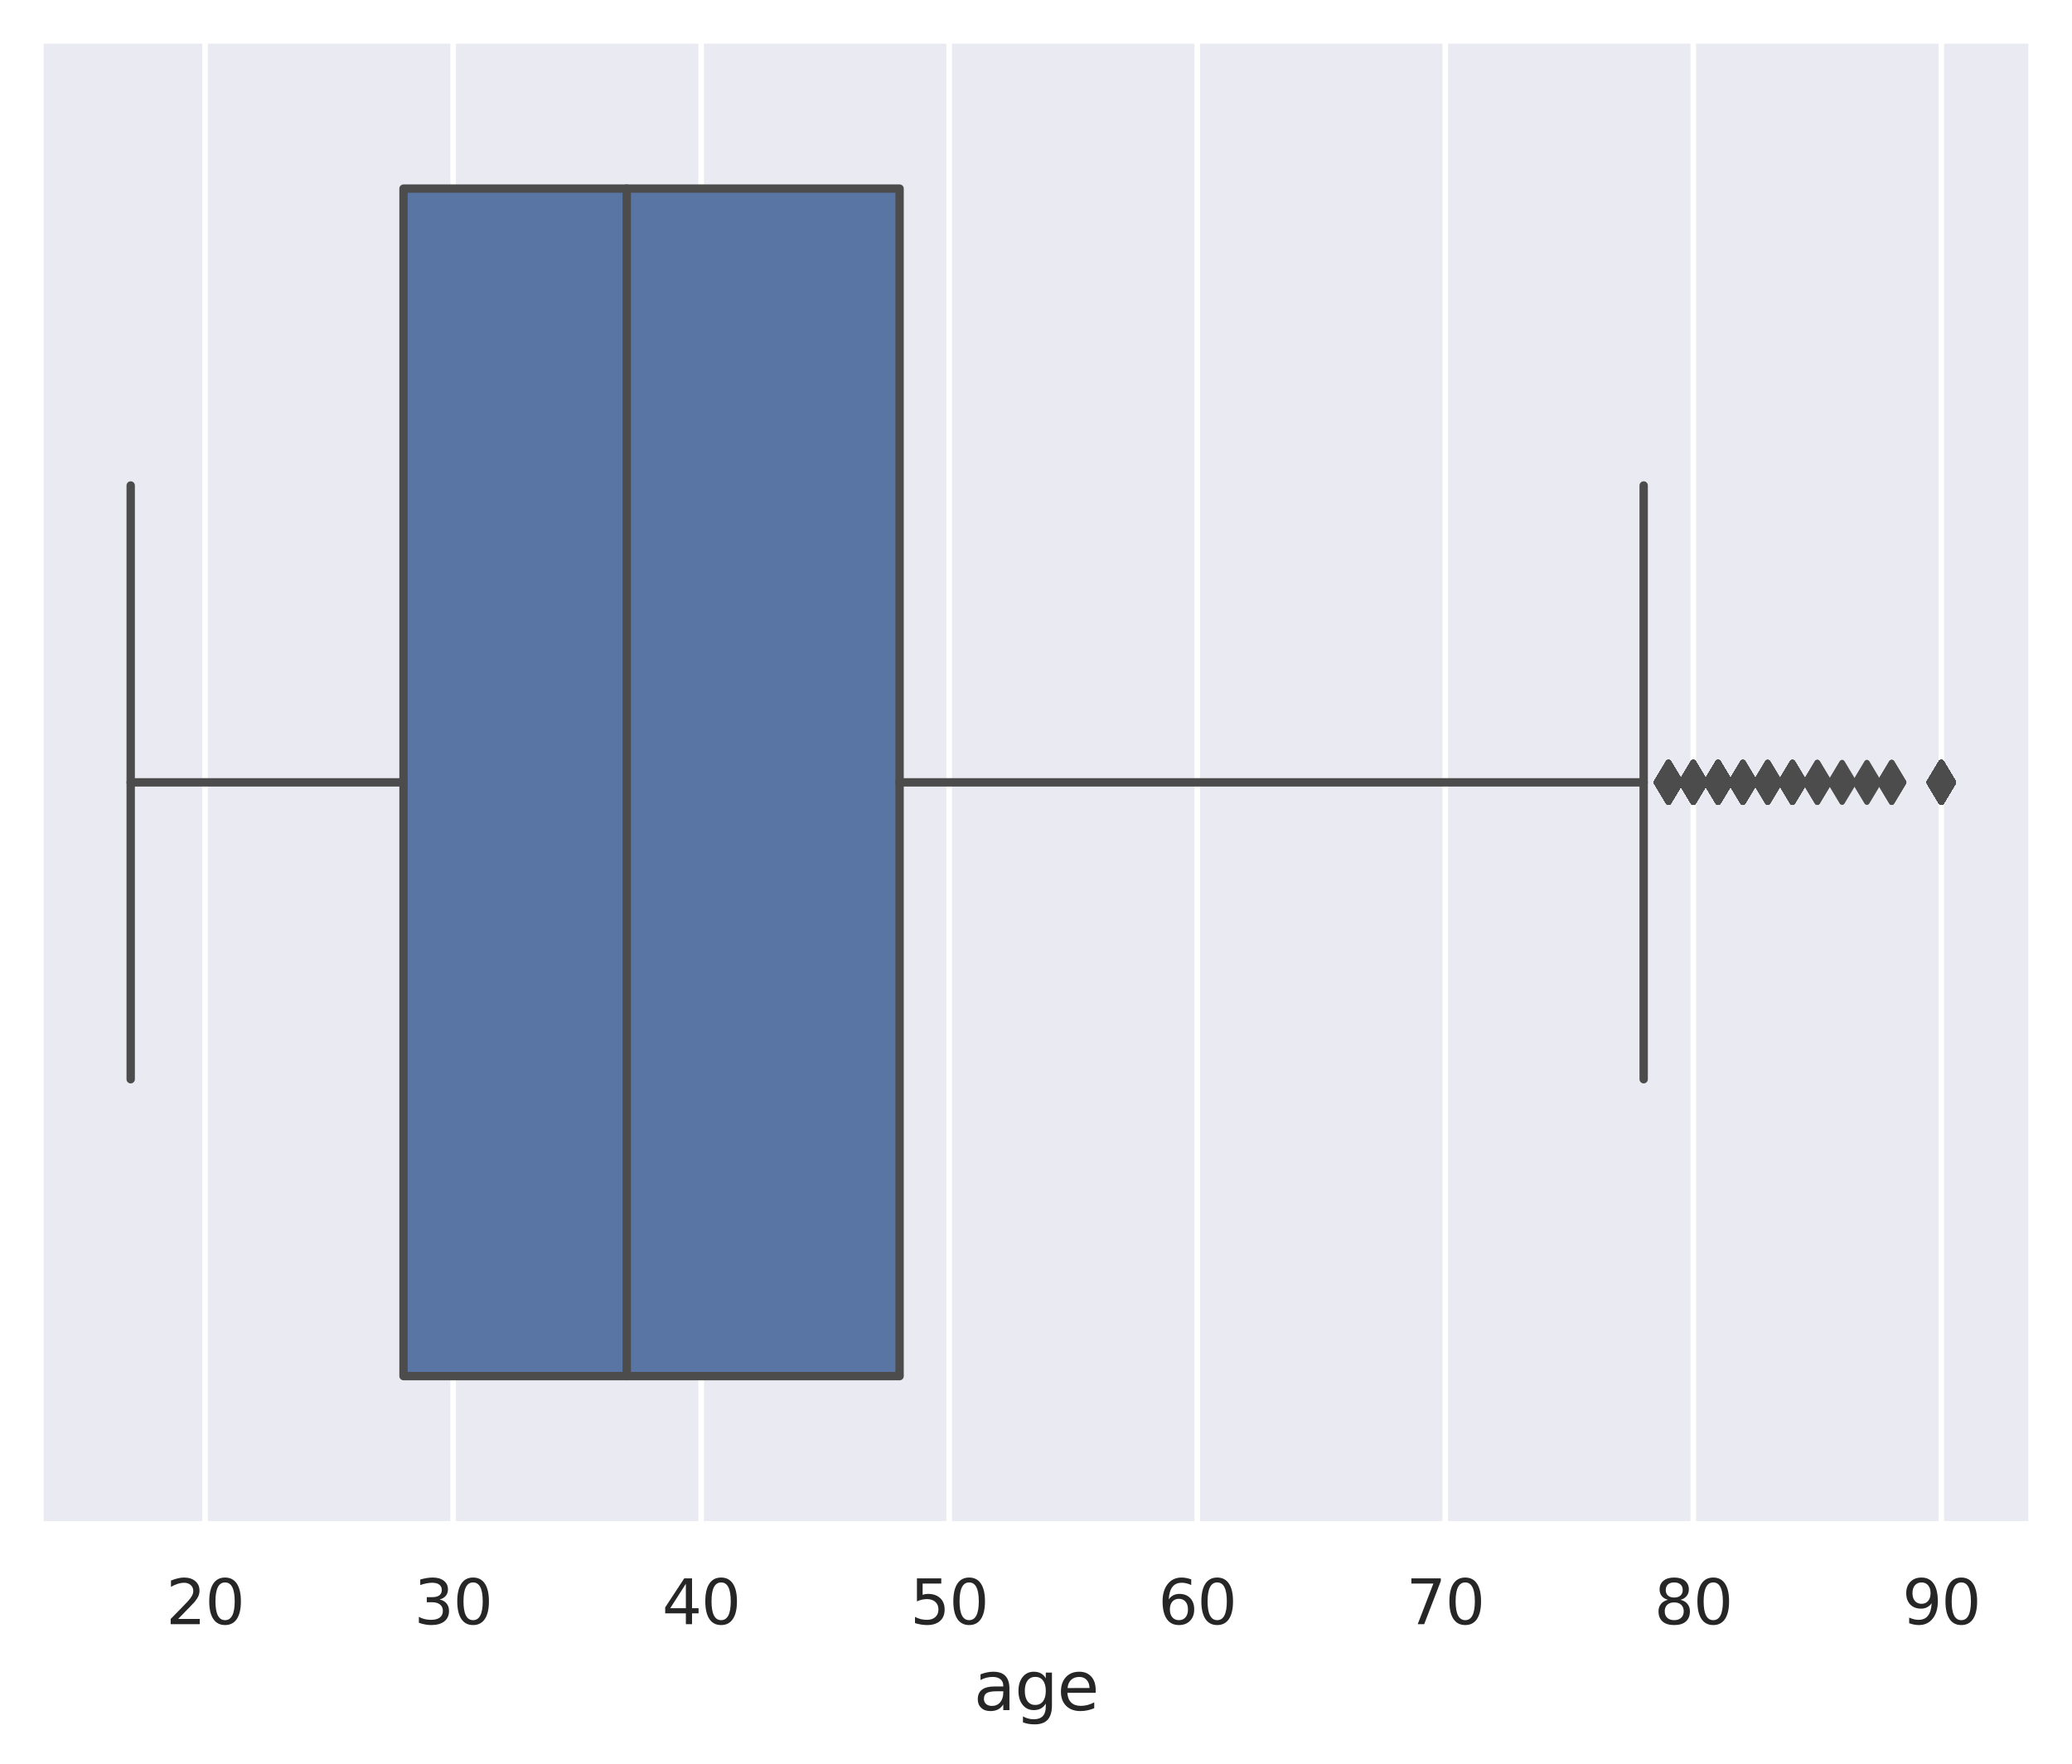 <?xml version="1.0" encoding="utf-8" standalone="no"?>
<!DOCTYPE svg PUBLIC "-//W3C//DTD SVG 1.1//EN"
  "http://www.w3.org/Graphics/SVG/1.1/DTD/svg11.dtd">
<svg xmlns:xlink="http://www.w3.org/1999/xlink" width="371.52pt" height="316.272pt" viewBox="0 0 371.52 316.272" xmlns="http://www.w3.org/2000/svg" version="1.1">
 <defs>
  <style type="text/css">*{stroke-linejoin: round; stroke-linecap: butt}</style>
 </defs>
 <g id="figure_1">
  <g id="patch_1">
   <path d="M 0 316.272 
L 371.52 316.272 
L 371.52 0 
L 0 0 
z
" style="fill: #ffffff"/>
  </g>
  <g id="axes_1">
   <g id="patch_2">
    <path d="M 7.2 273.312 
L 364.32 273.312 
L 364.32 7.2 
L 7.2 7.2 
z
" style="fill: #eaeaf2"/>
   </g>
   <g id="matplotlib.axis_1">
    <g id="xtick_1">
     <g id="line2d_1">
      <path d="M 36.775 273.312 
L 36.775 7.2 
" clip-path="url(#p4440d38ad4)" style="fill: none; stroke: #ffffff; stroke-linecap: round"/>
     </g>
     <g id="text_1">
      <!-- 20 -->
      <g style="fill: #262626" transform="translate(29.776 291.17) scale(0.11 -0.11)">
       <defs>
        <path id="DejaVuSans-32" d="M 1228 531 
L 3431 531 
L 3431 0 
L 469 0 
L 469 531 
Q 828 903 1448 1529 
Q 2069 2156 2228 2338 
Q 2531 2678 2651 2914 
Q 2772 3150 2772 3378 
Q 2772 3750 2511 3984 
Q 2250 4219 1831 4219 
Q 1534 4219 1204 4116 
Q 875 4013 500 3803 
L 500 4441 
Q 881 4594 1212 4672 
Q 1544 4750 1819 4750 
Q 2544 4750 2975 4387 
Q 3406 4025 3406 3419 
Q 3406 3131 3298 2873 
Q 3191 2616 2906 2266 
Q 2828 2175 2409 1742 
Q 1991 1309 1228 531 
z
" transform="scale(0.016)"/>
        <path id="DejaVuSans-30" d="M 2034 4250 
Q 1547 4250 1301 3770 
Q 1056 3291 1056 2328 
Q 1056 1369 1301 889 
Q 1547 409 2034 409 
Q 2525 409 2770 889 
Q 3016 1369 3016 2328 
Q 3016 3291 2770 3770 
Q 2525 4250 2034 4250 
z
M 2034 4750 
Q 2819 4750 3233 4129 
Q 3647 3509 3647 2328 
Q 3647 1150 3233 529 
Q 2819 -91 2034 -91 
Q 1250 -91 836 529 
Q 422 1150 422 2328 
Q 422 3509 836 4129 
Q 1250 4750 2034 4750 
z
" transform="scale(0.016)"/>
       </defs>
       <use xlink:href="#DejaVuSans-32"/>
       <use xlink:href="#DejaVuSans-30" x="63.623"/>
      </g>
     </g>
    </g>
    <g id="xtick_2">
     <g id="line2d_2">
      <path d="M 81.248 273.312 
L 81.248 7.2 
" clip-path="url(#p4440d38ad4)" style="fill: none; stroke: #ffffff; stroke-linecap: round"/>
     </g>
     <g id="text_2">
      <!-- 30 -->
      <g style="fill: #262626" transform="translate(74.249 291.17) scale(0.11 -0.11)">
       <defs>
        <path id="DejaVuSans-33" d="M 2597 2516 
Q 3050 2419 3304 2112 
Q 3559 1806 3559 1356 
Q 3559 666 3084 287 
Q 2609 -91 1734 -91 
Q 1441 -91 1130 -33 
Q 819 25 488 141 
L 488 750 
Q 750 597 1062 519 
Q 1375 441 1716 441 
Q 2309 441 2620 675 
Q 2931 909 2931 1356 
Q 2931 1769 2642 2001 
Q 2353 2234 1838 2234 
L 1294 2234 
L 1294 2753 
L 1863 2753 
Q 2328 2753 2575 2939 
Q 2822 3125 2822 3475 
Q 2822 3834 2567 4026 
Q 2313 4219 1838 4219 
Q 1578 4219 1281 4162 
Q 984 4106 628 3988 
L 628 4550 
Q 988 4650 1302 4700 
Q 1616 4750 1894 4750 
Q 2613 4750 3031 4423 
Q 3450 4097 3450 3541 
Q 3450 3153 3228 2886 
Q 3006 2619 2597 2516 
z
" transform="scale(0.016)"/>
       </defs>
       <use xlink:href="#DejaVuSans-33"/>
       <use xlink:href="#DejaVuSans-30" x="63.623"/>
      </g>
     </g>
    </g>
    <g id="xtick_3">
     <g id="line2d_3">
      <path d="M 125.721 273.312 
L 125.721 7.2 
" clip-path="url(#p4440d38ad4)" style="fill: none; stroke: #ffffff; stroke-linecap: round"/>
     </g>
     <g id="text_3">
      <!-- 40 -->
      <g style="fill: #262626" transform="translate(118.722 291.17) scale(0.11 -0.11)">
       <defs>
        <path id="DejaVuSans-34" d="M 2419 4116 
L 825 1625 
L 2419 1625 
L 2419 4116 
z
M 2253 4666 
L 3047 4666 
L 3047 1625 
L 3713 1625 
L 3713 1100 
L 3047 1100 
L 3047 0 
L 2419 0 
L 2419 1100 
L 313 1100 
L 313 1709 
L 2253 4666 
z
" transform="scale(0.016)"/>
       </defs>
       <use xlink:href="#DejaVuSans-34"/>
       <use xlink:href="#DejaVuSans-30" x="63.623"/>
      </g>
     </g>
    </g>
    <g id="xtick_4">
     <g id="line2d_4">
      <path d="M 170.194 273.312 
L 170.194 7.2 
" clip-path="url(#p4440d38ad4)" style="fill: none; stroke: #ffffff; stroke-linecap: round"/>
     </g>
     <g id="text_4">
      <!-- 50 -->
      <g style="fill: #262626" transform="translate(163.196 291.17) scale(0.11 -0.11)">
       <defs>
        <path id="DejaVuSans-35" d="M 691 4666 
L 3169 4666 
L 3169 4134 
L 1269 4134 
L 1269 2991 
Q 1406 3038 1543 3061 
Q 1681 3084 1819 3084 
Q 2600 3084 3056 2656 
Q 3513 2228 3513 1497 
Q 3513 744 3044 326 
Q 2575 -91 1722 -91 
Q 1428 -91 1123 -41 
Q 819 9 494 109 
L 494 744 
Q 775 591 1075 516 
Q 1375 441 1709 441 
Q 2250 441 2565 725 
Q 2881 1009 2881 1497 
Q 2881 1984 2565 2268 
Q 2250 2553 1709 2553 
Q 1456 2553 1204 2497 
Q 953 2441 691 2322 
L 691 4666 
z
" transform="scale(0.016)"/>
       </defs>
       <use xlink:href="#DejaVuSans-35"/>
       <use xlink:href="#DejaVuSans-30" x="63.623"/>
      </g>
     </g>
    </g>
    <g id="xtick_5">
     <g id="line2d_5">
      <path d="M 214.668 273.312 
L 214.668 7.2 
" clip-path="url(#p4440d38ad4)" style="fill: none; stroke: #ffffff; stroke-linecap: round"/>
     </g>
     <g id="text_5">
      <!-- 60 -->
      <g style="fill: #262626" transform="translate(207.669 291.17) scale(0.11 -0.11)">
       <defs>
        <path id="DejaVuSans-36" d="M 2113 2584 
Q 1688 2584 1439 2293 
Q 1191 2003 1191 1497 
Q 1191 994 1439 701 
Q 1688 409 2113 409 
Q 2538 409 2786 701 
Q 3034 994 3034 1497 
Q 3034 2003 2786 2293 
Q 2538 2584 2113 2584 
z
M 3366 4563 
L 3366 3988 
Q 3128 4100 2886 4159 
Q 2644 4219 2406 4219 
Q 1781 4219 1451 3797 
Q 1122 3375 1075 2522 
Q 1259 2794 1537 2939 
Q 1816 3084 2150 3084 
Q 2853 3084 3261 2657 
Q 3669 2231 3669 1497 
Q 3669 778 3244 343 
Q 2819 -91 2113 -91 
Q 1303 -91 875 529 
Q 447 1150 447 2328 
Q 447 3434 972 4092 
Q 1497 4750 2381 4750 
Q 2619 4750 2861 4703 
Q 3103 4656 3366 4563 
z
" transform="scale(0.016)"/>
       </defs>
       <use xlink:href="#DejaVuSans-36"/>
       <use xlink:href="#DejaVuSans-30" x="63.623"/>
      </g>
     </g>
    </g>
    <g id="xtick_6">
     <g id="line2d_6">
      <path d="M 259.141 273.312 
L 259.141 7.2 
" clip-path="url(#p4440d38ad4)" style="fill: none; stroke: #ffffff; stroke-linecap: round"/>
     </g>
     <g id="text_6">
      <!-- 70 -->
      <g style="fill: #262626" transform="translate(252.142 291.17) scale(0.11 -0.11)">
       <defs>
        <path id="DejaVuSans-37" d="M 525 4666 
L 3525 4666 
L 3525 4397 
L 1831 0 
L 1172 0 
L 2766 4134 
L 525 4134 
L 525 4666 
z
" transform="scale(0.016)"/>
       </defs>
       <use xlink:href="#DejaVuSans-37"/>
       <use xlink:href="#DejaVuSans-30" x="63.623"/>
      </g>
     </g>
    </g>
    <g id="xtick_7">
     <g id="line2d_7">
      <path d="M 303.614 273.312 
L 303.614 7.2 
" clip-path="url(#p4440d38ad4)" style="fill: none; stroke: #ffffff; stroke-linecap: round"/>
     </g>
     <g id="text_7">
      <!-- 80 -->
      <g style="fill: #262626" transform="translate(296.615 291.17) scale(0.11 -0.11)">
       <defs>
        <path id="DejaVuSans-38" d="M 2034 2216 
Q 1584 2216 1326 1975 
Q 1069 1734 1069 1313 
Q 1069 891 1326 650 
Q 1584 409 2034 409 
Q 2484 409 2743 651 
Q 3003 894 3003 1313 
Q 3003 1734 2745 1975 
Q 2488 2216 2034 2216 
z
M 1403 2484 
Q 997 2584 770 2862 
Q 544 3141 544 3541 
Q 544 4100 942 4425 
Q 1341 4750 2034 4750 
Q 2731 4750 3128 4425 
Q 3525 4100 3525 3541 
Q 3525 3141 3298 2862 
Q 3072 2584 2669 2484 
Q 3125 2378 3379 2068 
Q 3634 1759 3634 1313 
Q 3634 634 3220 271 
Q 2806 -91 2034 -91 
Q 1263 -91 848 271 
Q 434 634 434 1313 
Q 434 1759 690 2068 
Q 947 2378 1403 2484 
z
M 1172 3481 
Q 1172 3119 1398 2916 
Q 1625 2713 2034 2713 
Q 2441 2713 2670 2916 
Q 2900 3119 2900 3481 
Q 2900 3844 2670 4047 
Q 2441 4250 2034 4250 
Q 1625 4250 1398 4047 
Q 1172 3844 1172 3481 
z
" transform="scale(0.016)"/>
       </defs>
       <use xlink:href="#DejaVuSans-38"/>
       <use xlink:href="#DejaVuSans-30" x="63.623"/>
      </g>
     </g>
    </g>
    <g id="xtick_8">
     <g id="line2d_8">
      <path d="M 348.087 273.312 
L 348.087 7.2 
" clip-path="url(#p4440d38ad4)" style="fill: none; stroke: #ffffff; stroke-linecap: round"/>
     </g>
     <g id="text_8">
      <!-- 90 -->
      <g style="fill: #262626" transform="translate(341.089 291.17) scale(0.11 -0.11)">
       <defs>
        <path id="DejaVuSans-39" d="M 703 97 
L 703 672 
Q 941 559 1184 500 
Q 1428 441 1663 441 
Q 2288 441 2617 861 
Q 2947 1281 2994 2138 
Q 2813 1869 2534 1725 
Q 2256 1581 1919 1581 
Q 1219 1581 811 2004 
Q 403 2428 403 3163 
Q 403 3881 828 4315 
Q 1253 4750 1959 4750 
Q 2769 4750 3195 4129 
Q 3622 3509 3622 2328 
Q 3622 1225 3098 567 
Q 2575 -91 1691 -91 
Q 1453 -91 1209 -44 
Q 966 3 703 97 
z
M 1959 2075 
Q 2384 2075 2632 2365 
Q 2881 2656 2881 3163 
Q 2881 3666 2632 3958 
Q 2384 4250 1959 4250 
Q 1534 4250 1286 3958 
Q 1038 3666 1038 3163 
Q 1038 2656 1286 2365 
Q 1534 2075 1959 2075 
z
" transform="scale(0.016)"/>
       </defs>
       <use xlink:href="#DejaVuSans-39"/>
       <use xlink:href="#DejaVuSans-30" x="63.623"/>
      </g>
     </g>
    </g>
    <g id="text_9">
     <!-- age -->
     <g style="fill: #262626" transform="translate(174.582 306.576) scale(0.12 -0.12)">
      <defs>
       <path id="DejaVuSans-61" d="M 2194 1759 
Q 1497 1759 1228 1600 
Q 959 1441 959 1056 
Q 959 750 1161 570 
Q 1363 391 1709 391 
Q 2188 391 2477 730 
Q 2766 1069 2766 1631 
L 2766 1759 
L 2194 1759 
z
M 3341 1997 
L 3341 0 
L 2766 0 
L 2766 531 
Q 2569 213 2275 61 
Q 1981 -91 1556 -91 
Q 1019 -91 701 211 
Q 384 513 384 1019 
Q 384 1609 779 1909 
Q 1175 2209 1959 2209 
L 2766 2209 
L 2766 2266 
Q 2766 2663 2505 2880 
Q 2244 3097 1772 3097 
Q 1472 3097 1187 3025 
Q 903 2953 641 2809 
L 641 3341 
Q 956 3463 1253 3523 
Q 1550 3584 1831 3584 
Q 2591 3584 2966 3190 
Q 3341 2797 3341 1997 
z
" transform="scale(0.016)"/>
       <path id="DejaVuSans-67" d="M 2906 1791 
Q 2906 2416 2648 2759 
Q 2391 3103 1925 3103 
Q 1463 3103 1205 2759 
Q 947 2416 947 1791 
Q 947 1169 1205 825 
Q 1463 481 1925 481 
Q 2391 481 2648 825 
Q 2906 1169 2906 1791 
z
M 3481 434 
Q 3481 -459 3084 -895 
Q 2688 -1331 1869 -1331 
Q 1566 -1331 1297 -1286 
Q 1028 -1241 775 -1147 
L 775 -588 
Q 1028 -725 1275 -790 
Q 1522 -856 1778 -856 
Q 2344 -856 2625 -561 
Q 2906 -266 2906 331 
L 2906 616 
Q 2728 306 2450 153 
Q 2172 0 1784 0 
Q 1141 0 747 490 
Q 353 981 353 1791 
Q 353 2603 747 3093 
Q 1141 3584 1784 3584 
Q 2172 3584 2450 3431 
Q 2728 3278 2906 2969 
L 2906 3500 
L 3481 3500 
L 3481 434 
z
" transform="scale(0.016)"/>
       <path id="DejaVuSans-65" d="M 3597 1894 
L 3597 1613 
L 953 1613 
Q 991 1019 1311 708 
Q 1631 397 2203 397 
Q 2534 397 2845 478 
Q 3156 559 3463 722 
L 3463 178 
Q 3153 47 2828 -22 
Q 2503 -91 2169 -91 
Q 1331 -91 842 396 
Q 353 884 353 1716 
Q 353 2575 817 3079 
Q 1281 3584 2069 3584 
Q 2775 3584 3186 3129 
Q 3597 2675 3597 1894 
z
M 3022 2063 
Q 3016 2534 2758 2815 
Q 2500 3097 2075 3097 
Q 1594 3097 1305 2825 
Q 1016 2553 972 2059 
L 3022 2063 
z
" transform="scale(0.016)"/>
      </defs>
      <use xlink:href="#DejaVuSans-61"/>
      <use xlink:href="#DejaVuSans-67" x="61.279"/>
      <use xlink:href="#DejaVuSans-65" x="124.756"/>
     </g>
    </g>
   </g>
   <g id="matplotlib.axis_2">
    <g id="ytick_1"/>
   </g>
   <g id="patch_3">
    <path d="M 72.353 33.811 
L 72.353 246.701 
L 161.3 246.701 
L 161.3 33.811 
L 72.353 33.811 
z
" clip-path="url(#p4440d38ad4)" style="fill: #5875a4; stroke: #4c4c4c; stroke-width: 1.5; stroke-linejoin: miter"/>
   </g>
   <g id="line2d_9">
    <path d="M 72.353 140.256 
L 23.433 140.256 
" clip-path="url(#p4440d38ad4)" style="fill: none; stroke: #4c4c4c; stroke-width: 1.5; stroke-linecap: round"/>
   </g>
   <g id="line2d_10">
    <path d="M 161.3 140.256 
L 294.719 140.256 
" clip-path="url(#p4440d38ad4)" style="fill: none; stroke: #4c4c4c; stroke-width: 1.5; stroke-linecap: round"/>
   </g>
   <g id="line2d_11">
    <path d="M 23.433 87.034 
L 23.433 193.478 
" clip-path="url(#p4440d38ad4)" style="fill: none; stroke: #4c4c4c; stroke-width: 1.5; stroke-linecap: round"/>
   </g>
   <g id="line2d_12">
    <path d="M 294.719 87.034 
L 294.719 193.478 
" clip-path="url(#p4440d38ad4)" style="fill: none; stroke: #4c4c4c; stroke-width: 1.5; stroke-linecap: round"/>
   </g>
   <g id="line2d_13">
    <defs>
     <path id="m7d7c18f196" d="M -0 3.536 
L 2.121 0 
L -0 -3.536 
L -2.121 -0 
z
" style="stroke: #4c4c4c; stroke-linejoin: miter"/>
    </defs>
    <g clip-path="url(#p4440d38ad4)">
     <use xlink:href="#m7d7c18f196" x="299.167" y="140.256" style="fill: #4c4c4c; stroke: #4c4c4c; stroke-linejoin: miter"/>
     <use xlink:href="#m7d7c18f196" x="348.087" y="140.256" style="fill: #4c4c4c; stroke: #4c4c4c; stroke-linejoin: miter"/>
     <use xlink:href="#m7d7c18f196" x="303.614" y="140.256" style="fill: #4c4c4c; stroke: #4c4c4c; stroke-linejoin: miter"/>
     <use xlink:href="#m7d7c18f196" x="308.061" y="140.256" style="fill: #4c4c4c; stroke: #4c4c4c; stroke-linejoin: miter"/>
     <use xlink:href="#m7d7c18f196" x="348.087" y="140.256" style="fill: #4c4c4c; stroke: #4c4c4c; stroke-linejoin: miter"/>
     <use xlink:href="#m7d7c18f196" x="339.193" y="140.256" style="fill: #4c4c4c; stroke: #4c4c4c; stroke-linejoin: miter"/>
     <use xlink:href="#m7d7c18f196" x="348.087" y="140.256" style="fill: #4c4c4c; stroke: #4c4c4c; stroke-linejoin: miter"/>
     <use xlink:href="#m7d7c18f196" x="348.087" y="140.256" style="fill: #4c4c4c; stroke: #4c4c4c; stroke-linejoin: miter"/>
     <use xlink:href="#m7d7c18f196" x="303.614" y="140.256" style="fill: #4c4c4c; stroke: #4c4c4c; stroke-linejoin: miter"/>
     <use xlink:href="#m7d7c18f196" x="348.087" y="140.256" style="fill: #4c4c4c; stroke: #4c4c4c; stroke-linejoin: miter"/>
     <use xlink:href="#m7d7c18f196" x="308.061" y="140.256" style="fill: #4c4c4c; stroke: #4c4c4c; stroke-linejoin: miter"/>
     <use xlink:href="#m7d7c18f196" x="312.509" y="140.256" style="fill: #4c4c4c; stroke: #4c4c4c; stroke-linejoin: miter"/>
     <use xlink:href="#m7d7c18f196" x="299.167" y="140.256" style="fill: #4c4c4c; stroke: #4c4c4c; stroke-linejoin: miter"/>
     <use xlink:href="#m7d7c18f196" x="308.061" y="140.256" style="fill: #4c4c4c; stroke: #4c4c4c; stroke-linejoin: miter"/>
     <use xlink:href="#m7d7c18f196" x="303.614" y="140.256" style="fill: #4c4c4c; stroke: #4c4c4c; stroke-linejoin: miter"/>
     <use xlink:href="#m7d7c18f196" x="316.956" y="140.256" style="fill: #4c4c4c; stroke: #4c4c4c; stroke-linejoin: miter"/>
     <use xlink:href="#m7d7c18f196" x="348.087" y="140.256" style="fill: #4c4c4c; stroke: #4c4c4c; stroke-linejoin: miter"/>
     <use xlink:href="#m7d7c18f196" x="348.087" y="140.256" style="fill: #4c4c4c; stroke: #4c4c4c; stroke-linejoin: miter"/>
     <use xlink:href="#m7d7c18f196" x="299.167" y="140.256" style="fill: #4c4c4c; stroke: #4c4c4c; stroke-linejoin: miter"/>
     <use xlink:href="#m7d7c18f196" x="308.061" y="140.256" style="fill: #4c4c4c; stroke: #4c4c4c; stroke-linejoin: miter"/>
     <use xlink:href="#m7d7c18f196" x="348.087" y="140.256" style="fill: #4c4c4c; stroke: #4c4c4c; stroke-linejoin: miter"/>
     <use xlink:href="#m7d7c18f196" x="348.087" y="140.256" style="fill: #4c4c4c; stroke: #4c4c4c; stroke-linejoin: miter"/>
     <use xlink:href="#m7d7c18f196" x="303.614" y="140.256" style="fill: #4c4c4c; stroke: #4c4c4c; stroke-linejoin: miter"/>
     <use xlink:href="#m7d7c18f196" x="348.087" y="140.256" style="fill: #4c4c4c; stroke: #4c4c4c; stroke-linejoin: miter"/>
     <use xlink:href="#m7d7c18f196" x="348.087" y="140.256" style="fill: #4c4c4c; stroke: #4c4c4c; stroke-linejoin: miter"/>
     <use xlink:href="#m7d7c18f196" x="299.167" y="140.256" style="fill: #4c4c4c; stroke: #4c4c4c; stroke-linejoin: miter"/>
     <use xlink:href="#m7d7c18f196" x="299.167" y="140.256" style="fill: #4c4c4c; stroke: #4c4c4c; stroke-linejoin: miter"/>
     <use xlink:href="#m7d7c18f196" x="321.403" y="140.256" style="fill: #4c4c4c; stroke: #4c4c4c; stroke-linejoin: miter"/>
     <use xlink:href="#m7d7c18f196" x="348.087" y="140.256" style="fill: #4c4c4c; stroke: #4c4c4c; stroke-linejoin: miter"/>
     <use xlink:href="#m7d7c18f196" x="303.614" y="140.256" style="fill: #4c4c4c; stroke: #4c4c4c; stroke-linejoin: miter"/>
     <use xlink:href="#m7d7c18f196" x="348.087" y="140.256" style="fill: #4c4c4c; stroke: #4c4c4c; stroke-linejoin: miter"/>
     <use xlink:href="#m7d7c18f196" x="308.061" y="140.256" style="fill: #4c4c4c; stroke: #4c4c4c; stroke-linejoin: miter"/>
     <use xlink:href="#m7d7c18f196" x="316.956" y="140.256" style="fill: #4c4c4c; stroke: #4c4c4c; stroke-linejoin: miter"/>
     <use xlink:href="#m7d7c18f196" x="321.403" y="140.256" style="fill: #4c4c4c; stroke: #4c4c4c; stroke-linejoin: miter"/>
     <use xlink:href="#m7d7c18f196" x="308.061" y="140.256" style="fill: #4c4c4c; stroke: #4c4c4c; stroke-linejoin: miter"/>
     <use xlink:href="#m7d7c18f196" x="299.167" y="140.256" style="fill: #4c4c4c; stroke: #4c4c4c; stroke-linejoin: miter"/>
     <use xlink:href="#m7d7c18f196" x="325.851" y="140.256" style="fill: #4c4c4c; stroke: #4c4c4c; stroke-linejoin: miter"/>
     <use xlink:href="#m7d7c18f196" x="312.509" y="140.256" style="fill: #4c4c4c; stroke: #4c4c4c; stroke-linejoin: miter"/>
     <use xlink:href="#m7d7c18f196" x="299.167" y="140.256" style="fill: #4c4c4c; stroke: #4c4c4c; stroke-linejoin: miter"/>
     <use xlink:href="#m7d7c18f196" x="303.614" y="140.256" style="fill: #4c4c4c; stroke: #4c4c4c; stroke-linejoin: miter"/>
     <use xlink:href="#m7d7c18f196" x="348.087" y="140.256" style="fill: #4c4c4c; stroke: #4c4c4c; stroke-linejoin: miter"/>
     <use xlink:href="#m7d7c18f196" x="348.087" y="140.256" style="fill: #4c4c4c; stroke: #4c4c4c; stroke-linejoin: miter"/>
     <use xlink:href="#m7d7c18f196" x="348.087" y="140.256" style="fill: #4c4c4c; stroke: #4c4c4c; stroke-linejoin: miter"/>
     <use xlink:href="#m7d7c18f196" x="321.403" y="140.256" style="fill: #4c4c4c; stroke: #4c4c4c; stroke-linejoin: miter"/>
     <use xlink:href="#m7d7c18f196" x="303.614" y="140.256" style="fill: #4c4c4c; stroke: #4c4c4c; stroke-linejoin: miter"/>
     <use xlink:href="#m7d7c18f196" x="348.087" y="140.256" style="fill: #4c4c4c; stroke: #4c4c4c; stroke-linejoin: miter"/>
     <use xlink:href="#m7d7c18f196" x="348.087" y="140.256" style="fill: #4c4c4c; stroke: #4c4c4c; stroke-linejoin: miter"/>
     <use xlink:href="#m7d7c18f196" x="299.167" y="140.256" style="fill: #4c4c4c; stroke: #4c4c4c; stroke-linejoin: miter"/>
     <use xlink:href="#m7d7c18f196" x="321.403" y="140.256" style="fill: #4c4c4c; stroke: #4c4c4c; stroke-linejoin: miter"/>
     <use xlink:href="#m7d7c18f196" x="348.087" y="140.256" style="fill: #4c4c4c; stroke: #4c4c4c; stroke-linejoin: miter"/>
     <use xlink:href="#m7d7c18f196" x="299.167" y="140.256" style="fill: #4c4c4c; stroke: #4c4c4c; stroke-linejoin: miter"/>
     <use xlink:href="#m7d7c18f196" x="348.087" y="140.256" style="fill: #4c4c4c; stroke: #4c4c4c; stroke-linejoin: miter"/>
     <use xlink:href="#m7d7c18f196" x="348.087" y="140.256" style="fill: #4c4c4c; stroke: #4c4c4c; stroke-linejoin: miter"/>
     <use xlink:href="#m7d7c18f196" x="348.087" y="140.256" style="fill: #4c4c4c; stroke: #4c4c4c; stroke-linejoin: miter"/>
     <use xlink:href="#m7d7c18f196" x="312.509" y="140.256" style="fill: #4c4c4c; stroke: #4c4c4c; stroke-linejoin: miter"/>
     <use xlink:href="#m7d7c18f196" x="308.061" y="140.256" style="fill: #4c4c4c; stroke: #4c4c4c; stroke-linejoin: miter"/>
     <use xlink:href="#m7d7c18f196" x="348.087" y="140.256" style="fill: #4c4c4c; stroke: #4c4c4c; stroke-linejoin: miter"/>
     <use xlink:href="#m7d7c18f196" x="321.403" y="140.256" style="fill: #4c4c4c; stroke: #4c4c4c; stroke-linejoin: miter"/>
     <use xlink:href="#m7d7c18f196" x="299.167" y="140.256" style="fill: #4c4c4c; stroke: #4c4c4c; stroke-linejoin: miter"/>
     <use xlink:href="#m7d7c18f196" x="308.061" y="140.256" style="fill: #4c4c4c; stroke: #4c4c4c; stroke-linejoin: miter"/>
     <use xlink:href="#m7d7c18f196" x="312.509" y="140.256" style="fill: #4c4c4c; stroke: #4c4c4c; stroke-linejoin: miter"/>
     <use xlink:href="#m7d7c18f196" x="308.061" y="140.256" style="fill: #4c4c4c; stroke: #4c4c4c; stroke-linejoin: miter"/>
     <use xlink:href="#m7d7c18f196" x="303.614" y="140.256" style="fill: #4c4c4c; stroke: #4c4c4c; stroke-linejoin: miter"/>
     <use xlink:href="#m7d7c18f196" x="348.087" y="140.256" style="fill: #4c4c4c; stroke: #4c4c4c; stroke-linejoin: miter"/>
     <use xlink:href="#m7d7c18f196" x="303.614" y="140.256" style="fill: #4c4c4c; stroke: #4c4c4c; stroke-linejoin: miter"/>
     <use xlink:href="#m7d7c18f196" x="321.403" y="140.256" style="fill: #4c4c4c; stroke: #4c4c4c; stroke-linejoin: miter"/>
     <use xlink:href="#m7d7c18f196" x="312.509" y="140.256" style="fill: #4c4c4c; stroke: #4c4c4c; stroke-linejoin: miter"/>
     <use xlink:href="#m7d7c18f196" x="299.167" y="140.256" style="fill: #4c4c4c; stroke: #4c4c4c; stroke-linejoin: miter"/>
     <use xlink:href="#m7d7c18f196" x="348.087" y="140.256" style="fill: #4c4c4c; stroke: #4c4c4c; stroke-linejoin: miter"/>
     <use xlink:href="#m7d7c18f196" x="321.403" y="140.256" style="fill: #4c4c4c; stroke: #4c4c4c; stroke-linejoin: miter"/>
     <use xlink:href="#m7d7c18f196" x="348.087" y="140.256" style="fill: #4c4c4c; stroke: #4c4c4c; stroke-linejoin: miter"/>
     <use xlink:href="#m7d7c18f196" x="316.956" y="140.256" style="fill: #4c4c4c; stroke: #4c4c4c; stroke-linejoin: miter"/>
     <use xlink:href="#m7d7c18f196" x="299.167" y="140.256" style="fill: #4c4c4c; stroke: #4c4c4c; stroke-linejoin: miter"/>
     <use xlink:href="#m7d7c18f196" x="308.061" y="140.256" style="fill: #4c4c4c; stroke: #4c4c4c; stroke-linejoin: miter"/>
     <use xlink:href="#m7d7c18f196" x="303.614" y="140.256" style="fill: #4c4c4c; stroke: #4c4c4c; stroke-linejoin: miter"/>
     <use xlink:href="#m7d7c18f196" x="299.167" y="140.256" style="fill: #4c4c4c; stroke: #4c4c4c; stroke-linejoin: miter"/>
     <use xlink:href="#m7d7c18f196" x="303.614" y="140.256" style="fill: #4c4c4c; stroke: #4c4c4c; stroke-linejoin: miter"/>
     <use xlink:href="#m7d7c18f196" x="299.167" y="140.256" style="fill: #4c4c4c; stroke: #4c4c4c; stroke-linejoin: miter"/>
     <use xlink:href="#m7d7c18f196" x="303.614" y="140.256" style="fill: #4c4c4c; stroke: #4c4c4c; stroke-linejoin: miter"/>
     <use xlink:href="#m7d7c18f196" x="348.087" y="140.256" style="fill: #4c4c4c; stroke: #4c4c4c; stroke-linejoin: miter"/>
     <use xlink:href="#m7d7c18f196" x="348.087" y="140.256" style="fill: #4c4c4c; stroke: #4c4c4c; stroke-linejoin: miter"/>
     <use xlink:href="#m7d7c18f196" x="303.614" y="140.256" style="fill: #4c4c4c; stroke: #4c4c4c; stroke-linejoin: miter"/>
     <use xlink:href="#m7d7c18f196" x="348.087" y="140.256" style="fill: #4c4c4c; stroke: #4c4c4c; stroke-linejoin: miter"/>
     <use xlink:href="#m7d7c18f196" x="348.087" y="140.256" style="fill: #4c4c4c; stroke: #4c4c4c; stroke-linejoin: miter"/>
     <use xlink:href="#m7d7c18f196" x="308.061" y="140.256" style="fill: #4c4c4c; stroke: #4c4c4c; stroke-linejoin: miter"/>
     <use xlink:href="#m7d7c18f196" x="316.956" y="140.256" style="fill: #4c4c4c; stroke: #4c4c4c; stroke-linejoin: miter"/>
     <use xlink:href="#m7d7c18f196" x="312.509" y="140.256" style="fill: #4c4c4c; stroke: #4c4c4c; stroke-linejoin: miter"/>
     <use xlink:href="#m7d7c18f196" x="348.087" y="140.256" style="fill: #4c4c4c; stroke: #4c4c4c; stroke-linejoin: miter"/>
     <use xlink:href="#m7d7c18f196" x="348.087" y="140.256" style="fill: #4c4c4c; stroke: #4c4c4c; stroke-linejoin: miter"/>
     <use xlink:href="#m7d7c18f196" x="308.061" y="140.256" style="fill: #4c4c4c; stroke: #4c4c4c; stroke-linejoin: miter"/>
     <use xlink:href="#m7d7c18f196" x="303.614" y="140.256" style="fill: #4c4c4c; stroke: #4c4c4c; stroke-linejoin: miter"/>
     <use xlink:href="#m7d7c18f196" x="303.614" y="140.256" style="fill: #4c4c4c; stroke: #4c4c4c; stroke-linejoin: miter"/>
     <use xlink:href="#m7d7c18f196" x="348.087" y="140.256" style="fill: #4c4c4c; stroke: #4c4c4c; stroke-linejoin: miter"/>
     <use xlink:href="#m7d7c18f196" x="299.167" y="140.256" style="fill: #4c4c4c; stroke: #4c4c4c; stroke-linejoin: miter"/>
     <use xlink:href="#m7d7c18f196" x="303.614" y="140.256" style="fill: #4c4c4c; stroke: #4c4c4c; stroke-linejoin: miter"/>
     <use xlink:href="#m7d7c18f196" x="312.509" y="140.256" style="fill: #4c4c4c; stroke: #4c4c4c; stroke-linejoin: miter"/>
     <use xlink:href="#m7d7c18f196" x="325.851" y="140.256" style="fill: #4c4c4c; stroke: #4c4c4c; stroke-linejoin: miter"/>
     <use xlink:href="#m7d7c18f196" x="303.614" y="140.256" style="fill: #4c4c4c; stroke: #4c4c4c; stroke-linejoin: miter"/>
     <use xlink:href="#m7d7c18f196" x="299.167" y="140.256" style="fill: #4c4c4c; stroke: #4c4c4c; stroke-linejoin: miter"/>
     <use xlink:href="#m7d7c18f196" x="348.087" y="140.256" style="fill: #4c4c4c; stroke: #4c4c4c; stroke-linejoin: miter"/>
     <use xlink:href="#m7d7c18f196" x="308.061" y="140.256" style="fill: #4c4c4c; stroke: #4c4c4c; stroke-linejoin: miter"/>
     <use xlink:href="#m7d7c18f196" x="299.167" y="140.256" style="fill: #4c4c4c; stroke: #4c4c4c; stroke-linejoin: miter"/>
     <use xlink:href="#m7d7c18f196" x="303.614" y="140.256" style="fill: #4c4c4c; stroke: #4c4c4c; stroke-linejoin: miter"/>
     <use xlink:href="#m7d7c18f196" x="299.167" y="140.256" style="fill: #4c4c4c; stroke: #4c4c4c; stroke-linejoin: miter"/>
     <use xlink:href="#m7d7c18f196" x="308.061" y="140.256" style="fill: #4c4c4c; stroke: #4c4c4c; stroke-linejoin: miter"/>
     <use xlink:href="#m7d7c18f196" x="312.509" y="140.256" style="fill: #4c4c4c; stroke: #4c4c4c; stroke-linejoin: miter"/>
     <use xlink:href="#m7d7c18f196" x="339.193" y="140.256" style="fill: #4c4c4c; stroke: #4c4c4c; stroke-linejoin: miter"/>
     <use xlink:href="#m7d7c18f196" x="348.087" y="140.256" style="fill: #4c4c4c; stroke: #4c4c4c; stroke-linejoin: miter"/>
     <use xlink:href="#m7d7c18f196" x="312.509" y="140.256" style="fill: #4c4c4c; stroke: #4c4c4c; stroke-linejoin: miter"/>
     <use xlink:href="#m7d7c18f196" x="339.193" y="140.256" style="fill: #4c4c4c; stroke: #4c4c4c; stroke-linejoin: miter"/>
     <use xlink:href="#m7d7c18f196" x="321.403" y="140.256" style="fill: #4c4c4c; stroke: #4c4c4c; stroke-linejoin: miter"/>
     <use xlink:href="#m7d7c18f196" x="316.956" y="140.256" style="fill: #4c4c4c; stroke: #4c4c4c; stroke-linejoin: miter"/>
     <use xlink:href="#m7d7c18f196" x="299.167" y="140.256" style="fill: #4c4c4c; stroke: #4c4c4c; stroke-linejoin: miter"/>
     <use xlink:href="#m7d7c18f196" x="330.298" y="140.256" style="fill: #4c4c4c; stroke: #4c4c4c; stroke-linejoin: miter"/>
     <use xlink:href="#m7d7c18f196" x="348.087" y="140.256" style="fill: #4c4c4c; stroke: #4c4c4c; stroke-linejoin: miter"/>
     <use xlink:href="#m7d7c18f196" x="348.087" y="140.256" style="fill: #4c4c4c; stroke: #4c4c4c; stroke-linejoin: miter"/>
     <use xlink:href="#m7d7c18f196" x="312.509" y="140.256" style="fill: #4c4c4c; stroke: #4c4c4c; stroke-linejoin: miter"/>
     <use xlink:href="#m7d7c18f196" x="316.956" y="140.256" style="fill: #4c4c4c; stroke: #4c4c4c; stroke-linejoin: miter"/>
     <use xlink:href="#m7d7c18f196" x="308.061" y="140.256" style="fill: #4c4c4c; stroke: #4c4c4c; stroke-linejoin: miter"/>
     <use xlink:href="#m7d7c18f196" x="299.167" y="140.256" style="fill: #4c4c4c; stroke: #4c4c4c; stroke-linejoin: miter"/>
     <use xlink:href="#m7d7c18f196" x="348.087" y="140.256" style="fill: #4c4c4c; stroke: #4c4c4c; stroke-linejoin: miter"/>
     <use xlink:href="#m7d7c18f196" x="303.614" y="140.256" style="fill: #4c4c4c; stroke: #4c4c4c; stroke-linejoin: miter"/>
     <use xlink:href="#m7d7c18f196" x="308.061" y="140.256" style="fill: #4c4c4c; stroke: #4c4c4c; stroke-linejoin: miter"/>
     <use xlink:href="#m7d7c18f196" x="299.167" y="140.256" style="fill: #4c4c4c; stroke: #4c4c4c; stroke-linejoin: miter"/>
     <use xlink:href="#m7d7c18f196" x="321.403" y="140.256" style="fill: #4c4c4c; stroke: #4c4c4c; stroke-linejoin: miter"/>
     <use xlink:href="#m7d7c18f196" x="321.403" y="140.256" style="fill: #4c4c4c; stroke: #4c4c4c; stroke-linejoin: miter"/>
     <use xlink:href="#m7d7c18f196" x="299.167" y="140.256" style="fill: #4c4c4c; stroke: #4c4c4c; stroke-linejoin: miter"/>
     <use xlink:href="#m7d7c18f196" x="348.087" y="140.256" style="fill: #4c4c4c; stroke: #4c4c4c; stroke-linejoin: miter"/>
     <use xlink:href="#m7d7c18f196" x="303.614" y="140.256" style="fill: #4c4c4c; stroke: #4c4c4c; stroke-linejoin: miter"/>
     <use xlink:href="#m7d7c18f196" x="308.061" y="140.256" style="fill: #4c4c4c; stroke: #4c4c4c; stroke-linejoin: miter"/>
     <use xlink:href="#m7d7c18f196" x="308.061" y="140.256" style="fill: #4c4c4c; stroke: #4c4c4c; stroke-linejoin: miter"/>
     <use xlink:href="#m7d7c18f196" x="308.061" y="140.256" style="fill: #4c4c4c; stroke: #4c4c4c; stroke-linejoin: miter"/>
     <use xlink:href="#m7d7c18f196" x="348.087" y="140.256" style="fill: #4c4c4c; stroke: #4c4c4c; stroke-linejoin: miter"/>
     <use xlink:href="#m7d7c18f196" x="334.745" y="140.256" style="fill: #4c4c4c; stroke: #4c4c4c; stroke-linejoin: miter"/>
     <use xlink:href="#m7d7c18f196" x="348.087" y="140.256" style="fill: #4c4c4c; stroke: #4c4c4c; stroke-linejoin: miter"/>
     <use xlink:href="#m7d7c18f196" x="303.614" y="140.256" style="fill: #4c4c4c; stroke: #4c4c4c; stroke-linejoin: miter"/>
     <use xlink:href="#m7d7c18f196" x="303.614" y="140.256" style="fill: #4c4c4c; stroke: #4c4c4c; stroke-linejoin: miter"/>
     <use xlink:href="#m7d7c18f196" x="312.509" y="140.256" style="fill: #4c4c4c; stroke: #4c4c4c; stroke-linejoin: miter"/>
     <use xlink:href="#m7d7c18f196" x="348.087" y="140.256" style="fill: #4c4c4c; stroke: #4c4c4c; stroke-linejoin: miter"/>
     <use xlink:href="#m7d7c18f196" x="348.087" y="140.256" style="fill: #4c4c4c; stroke: #4c4c4c; stroke-linejoin: miter"/>
     <use xlink:href="#m7d7c18f196" x="325.851" y="140.256" style="fill: #4c4c4c; stroke: #4c4c4c; stroke-linejoin: miter"/>
     <use xlink:href="#m7d7c18f196" x="312.509" y="140.256" style="fill: #4c4c4c; stroke: #4c4c4c; stroke-linejoin: miter"/>
     <use xlink:href="#m7d7c18f196" x="308.061" y="140.256" style="fill: #4c4c4c; stroke: #4c4c4c; stroke-linejoin: miter"/>
    </g>
   </g>
   <g id="line2d_14">
    <path d="M 112.379 33.811 
L 112.379 246.701 
" clip-path="url(#p4440d38ad4)" style="fill: none; stroke: #4c4c4c; stroke-width: 1.5; stroke-linecap: round"/>
   </g>
   <g id="patch_4">
    <path d="M 7.2 273.312 
L 7.2 7.2 
" style="fill: none; stroke: #ffffff; stroke-width: 1.25; stroke-linejoin: miter; stroke-linecap: square"/>
   </g>
   <g id="patch_5">
    <path d="M 364.32 273.312 
L 364.32 7.2 
" style="fill: none; stroke: #ffffff; stroke-width: 1.25; stroke-linejoin: miter; stroke-linecap: square"/>
   </g>
   <g id="patch_6">
    <path d="M 7.2 273.312 
L 364.32 273.312 
" style="fill: none; stroke: #ffffff; stroke-width: 1.25; stroke-linejoin: miter; stroke-linecap: square"/>
   </g>
   <g id="patch_7">
    <path d="M 7.2 7.2 
L 364.32 7.2 
" style="fill: none; stroke: #ffffff; stroke-width: 1.25; stroke-linejoin: miter; stroke-linecap: square"/>
   </g>
  </g>
 </g>
 <defs>
  <clipPath id="p4440d38ad4">
   <rect x="7.2" y="7.2" width="357.12" height="266.112"/>
  </clipPath>
 </defs>
</svg>
